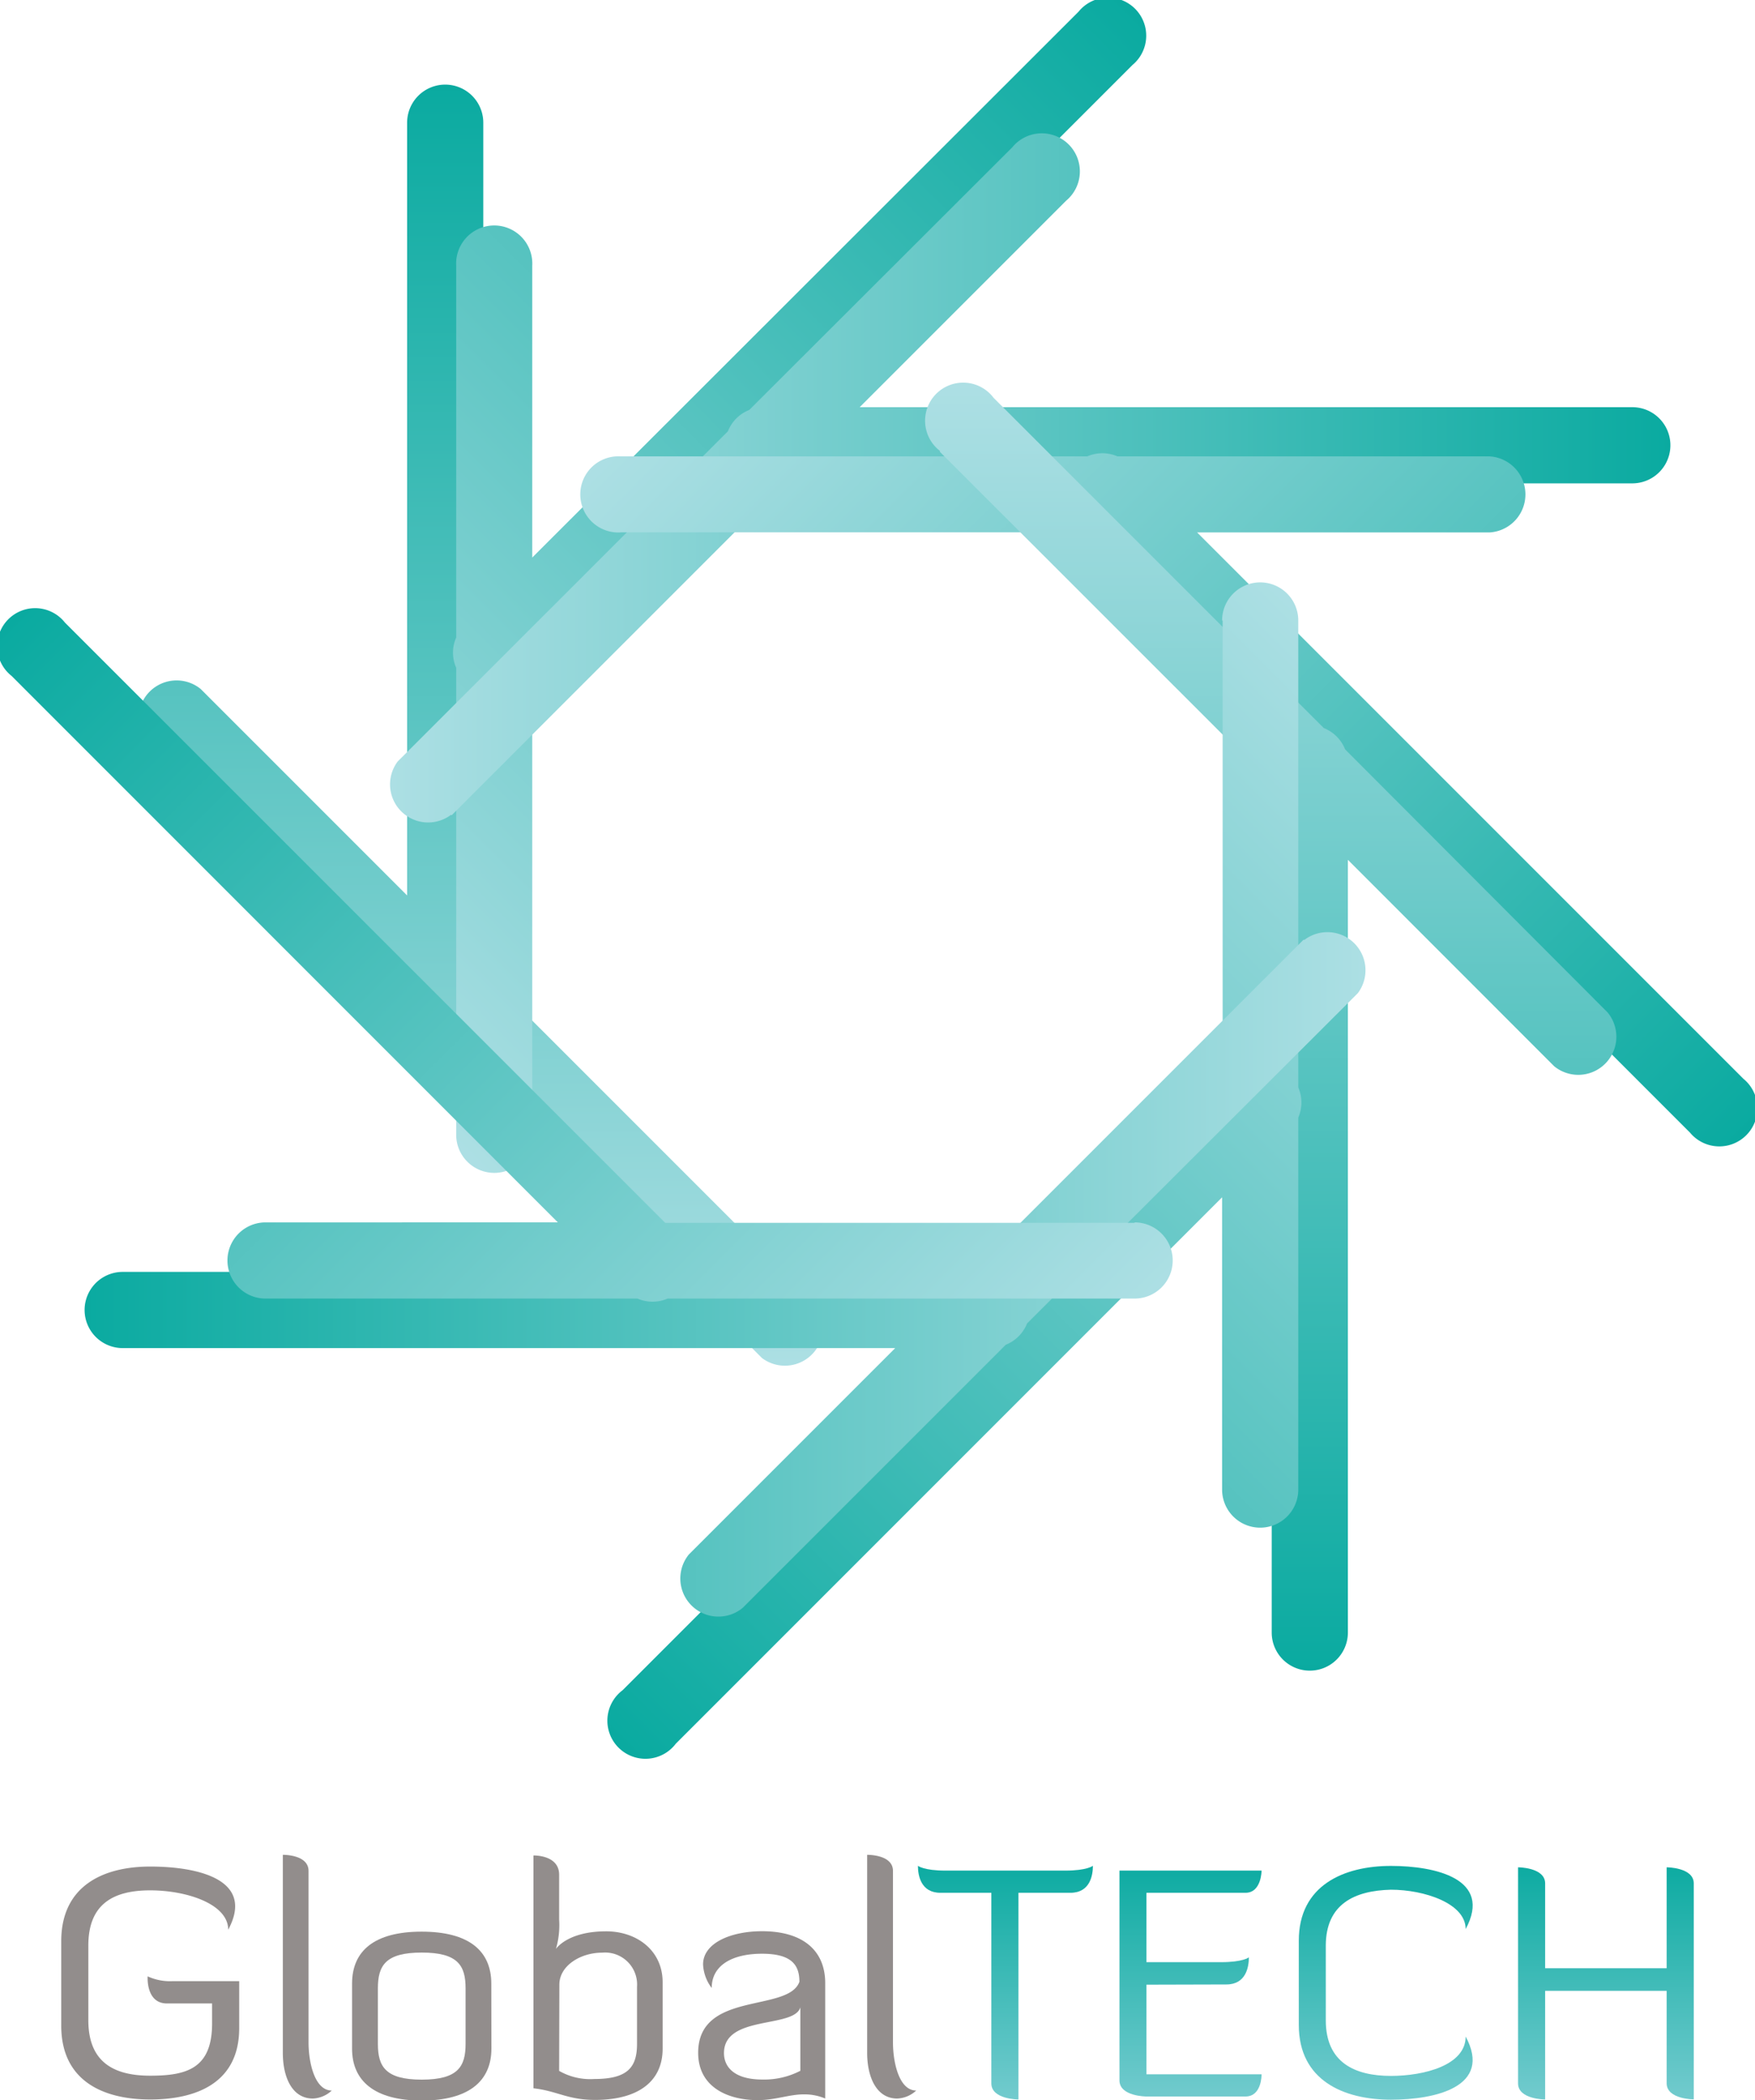 <svg xmlns="http://www.w3.org/2000/svg" xmlns:xlink="http://www.w3.org/1999/xlink" viewBox="0 0 164.5 196.82"><defs><style>.cls-1{fill:url(#linear-gradient);}.cls-2{fill:url(#linear-gradient-2);}.cls-3{fill:url(#linear-gradient-3);}.cls-4{fill:url(#linear-gradient-4);}.cls-5{fill:url(#linear-gradient-5);}.cls-6{fill:url(#linear-gradient-6);}.cls-7{fill:url(#linear-gradient-7);}.cls-8{fill:url(#linear-gradient-8);}.cls-9{fill:#928d8c;}.cls-10{fill:url(#linear-gradient-9);}.cls-11{fill:url(#linear-gradient-10);}.cls-12{fill:url(#linear-gradient-11);}.cls-13{fill:url(#linear-gradient-12);}</style><linearGradient id="linear-gradient" x1="45.09" y1="0.51" x2="45.09" y2="129.97" gradientUnits="userSpaceOnUse"><stop offset="0" stop-color="#00a79c"/><stop offset="1" stop-color="#afe0e5"/></linearGradient><linearGradient id="linear-gradient-2" x1="288.28" y1="272.52" x2="288.28" y2="401.99" gradientTransform="translate(102.63 -398.37) rotate(45)" xlink:href="#linear-gradient"/><linearGradient id="linear-gradient-3" x1="652.4" y1="292.81" x2="652.4" y2="422.27" gradientTransform="translate(456.8 -607.31) rotate(90)" xlink:href="#linear-gradient"/><linearGradient id="linear-gradient-4" x1="924.41" y1="49.78" x2="924.41" y2="179.24" gradientTransform="translate(855.16 -504.68) rotate(135)" xlink:href="#linear-gradient"/><linearGradient id="linear-gradient-5" x1="944.7" y1="-314.49" x2="944.7" y2="-185.04" gradientTransform="translate(1064.11 -150.51) rotate(180)" xlink:href="#linear-gradient"/><linearGradient id="linear-gradient-6" x1="701.66" y1="-586.35" x2="701.66" y2="-456.89" gradientTransform="translate(961.48 247.86) rotate(-135)" xlink:href="#linear-gradient"/><linearGradient id="linear-gradient-7" x1="337.39" y1="-606.79" x2="337.39" y2="-477.33" gradientTransform="translate(607.31 456.8) rotate(-90)" xlink:href="#linear-gradient"/><linearGradient id="linear-gradient-8" x1="65.54" y1="-363.6" x2="65.54" y2="-234.14" gradientTransform="translate(208.94 354.17) rotate(-45)" xlink:href="#linear-gradient"/><linearGradient id="linear-gradient-9" x1="94.24" y1="172.11" x2="94.24" y2="196.88" gradientUnits="userSpaceOnUse"><stop offset="0" stop-color="#00a79c"/><stop offset="1" stop-color="#73cbce"/></linearGradient><linearGradient id="linear-gradient-10" x1="111.59" y1="172.11" x2="111.59" y2="196.88" xlink:href="#linear-gradient-9"/><linearGradient id="linear-gradient-11" x1="129.89" y1="172.11" x2="129.89" y2="196.88" xlink:href="#linear-gradient-9"/><linearGradient id="linear-gradient-12" x1="150.53" y1="172.11" x2="150.53" y2="196.88" xlink:href="#linear-gradient-9"/></defs><title>05</title><g id="Layer_2" data-name="Layer 2"><g id="Layer_1-2" data-name="Layer 1"><path class="cls-1" d="M76.41,122.17,45.3,91.06V11.5a3.57,3.57,0,0,0-7.14,0V83.92L18.81,64.57a3.57,3.57,0,0,0-5,5.05L38.42,94.27a3.54,3.54,0,0,0,2,2l31,31a3.57,3.57,0,0,0,5-5Z"/><path class="cls-2" d="M49.89,106.35v-44L106.15,6.09a3.57,3.57,0,1,0-5.05-5L49.89,52.25V24.89a3.57,3.57,0,1,0-7.13,0V59.75a3.49,3.49,0,0,0,0,2.83v43.77a3.57,3.57,0,0,0,7.14,0Z"/><path class="cls-3" d="M42.33,76.41,73.44,45.3H153a3.57,3.57,0,0,0,0-7.14H80.58L99.93,18.81a3.57,3.57,0,1,0-5.05-5L70.23,38.42a3.54,3.54,0,0,0-2,2L37.28,71.36a3.57,3.57,0,0,0,5,5Z"/><path class="cls-4" d="M58.15,49.89h44l56.26,56.26a3.57,3.57,0,1,0,5-5.05l-51.2-51.2H139.6a3.57,3.57,0,0,0,0-7.13H104.74a3.57,3.57,0,0,0-2.83,0H58.15a3.57,3.57,0,1,0,0,7.13Z"/><path class="cls-5" d="M88.08,42.33,119.2,73.44V153a3.57,3.57,0,0,0,7.14,0V80.58l19.34,19.35a3.57,3.57,0,0,0,5-5.05L126.08,70.23a3.57,3.57,0,0,0-2-2L93.13,37.28a3.57,3.57,0,1,0-5,5Z"/><path class="cls-6" d="M114.6,58.15v44L58.35,158.41a3.57,3.57,0,1,0,5,5l51.2-51.2V139.6a3.57,3.57,0,0,0,7.14,0V104.74a3.57,3.57,0,0,0,0-2.83V58.15a3.57,3.57,0,1,0-7.14,0Z"/><path class="cls-7" d="M122.17,88.08,91.05,119.2H11.5a3.57,3.57,0,0,0,0,7.14H83.91L64.57,145.68a3.57,3.57,0,0,0,5.05,5l24.65-24.65a3.57,3.57,0,0,0,2-2l31-30.95a3.57,3.57,0,0,0-5-5Z"/><path class="cls-8" d="M106.35,114.6h-44L6.09,58.35a3.56,3.56,0,1,0-5,5l51.2,51.21H24.89a3.57,3.57,0,0,0,0,7.14H59.75a3.57,3.57,0,0,0,2.83,0h43.77a3.57,3.57,0,1,0,0-7.14Z"/><path class="cls-9" d="M5.74,189.84v-7.91c0-5.17,3.9-7,8.34-7s9.85,1.2,7.31,5.92c0-2.42-3.9-3.69-7.31-3.69s-5.8,1.24-5.8,5.17v7c0,3.93,2.38,5.2,5.8,5.2s5.8-.67,5.8-4.9v-1.87H15.65c-2,0-1.81-2.54-1.81-2.54a5,5,0,0,0,2.32.45h6.26v4.41c0,5.05-3.9,6.68-8.34,6.68S5.74,195,5.74,189.84Z"/><path class="cls-9" d="M26.51,173.83c.15,0,2.41,0,2.41,1.51v16.07c0,1.82.55,4.51,2.18,4.51a2.76,2.76,0,0,1-1.78.75c-1.94,0-2.81-2-2.81-4.29Z"/><path class="cls-9" d="M46.06,192c0,3-2.08,4.86-6.53,4.86S33,195,33,192v-6.1c0-3.06,2.08-4.87,6.52-4.87s6.53,1.81,6.53,4.87Zm-2.42-5.65c0-2.12-.69-3.36-4.11-3.36s-4.11,1.24-4.11,3.36v5.2c0,2.11.7,3.35,4.11,3.35s4.11-1.24,4.11-3.35Z"/><path class="cls-9" d="M62.11,192c0,3-2.2,4.8-6.34,4.8-2.57,0-3.54-.84-5.77-1.09V173.89c.21,0,2.41,0,2.41,1.81v4.2a8,8,0,0,1-.3,2.75S53.17,181,56.82,181c2.85,0,5.29,1.78,5.29,4.77Zm-9.7,2.08a5.86,5.86,0,0,0,3.3.76c3.11,0,4-1.09,4-3.29v-5.35A3,3,0,0,0,56.43,183c-2,0-4,1.21-4,3Z"/><path class="cls-9" d="M74.93,185.73c0-1.54-.69-2.63-3.5-2.63s-4.72,1.09-4.72,3.21a3.94,3.94,0,0,1-.81-2.21c0-2,2.6-3.11,5.53-3.11,3.83,0,5.92,1.81,5.92,4.87v10.81a5,5,0,0,0-2-.39c-1.39,0-2.66.54-4.33.54-2.74,0-5.58-1.18-5.58-4.44C65.45,186.55,73.88,188.63,74.93,185.73Zm.09,2.39c-.57,2-7.16.69-7.16,4.29,0,1.33,1,2.48,3.6,2.48a7.35,7.35,0,0,0,3.56-.82Z"/><path class="cls-9" d="M81.28,173.83c.16,0,2.42,0,2.42,1.51v16.07c0,1.82.55,4.51,2.18,4.51a2.76,2.76,0,0,1-1.79.75c-1.93,0-2.81-2-2.81-4.29Z"/><path class="cls-10" d="M95.46,177.39v19.37s-2.54,0-2.54-1.51V177.39H88.15c-1.84,0-2.11-1.63-2.11-2.53,0,0,.54.45,2.59.45H99.84c2.06,0,2.6-.45,2.6-.45,0,.9-.27,2.53-2.11,2.53Z"/><path class="cls-11" d="M107.46,186v8.4h10.79c0,.12,0,2.08-1.51,2.08h-9.28s-2.53,0-2.53-1.51V175.31h13.32s0,2.08-1.51,2.08h-9.28v6.5h7c2.06,0,2.6-.45,2.6-.45,0,.9-.27,2.54-2.11,2.54Z"/><path class="cls-12" d="M124.27,182.35v7c0,3.93,2.69,5.2,6.11,5.2,3.11,0,7-1,7-3.69,2.54,4.72-2.87,5.92-7,5.92-4.44,0-8.64-1.81-8.64-7v-7.91c0-5.17,4.2-7,8.64-7,4.14,0,9.55,1.2,7,5.92,0-2.42-3.9-3.69-7-3.69C127,177.18,124.27,178.42,124.27,182.35Z"/><path class="cls-13" d="M156.22,186.58H144.83v10.18s-2.54,0-2.54-1.51V175s2.54,0,2.54,1.51v7.95h11.39V175s2.54,0,2.54,1.51v20.24s-2.54,0-2.54-1.51Z"/></g></g></svg>